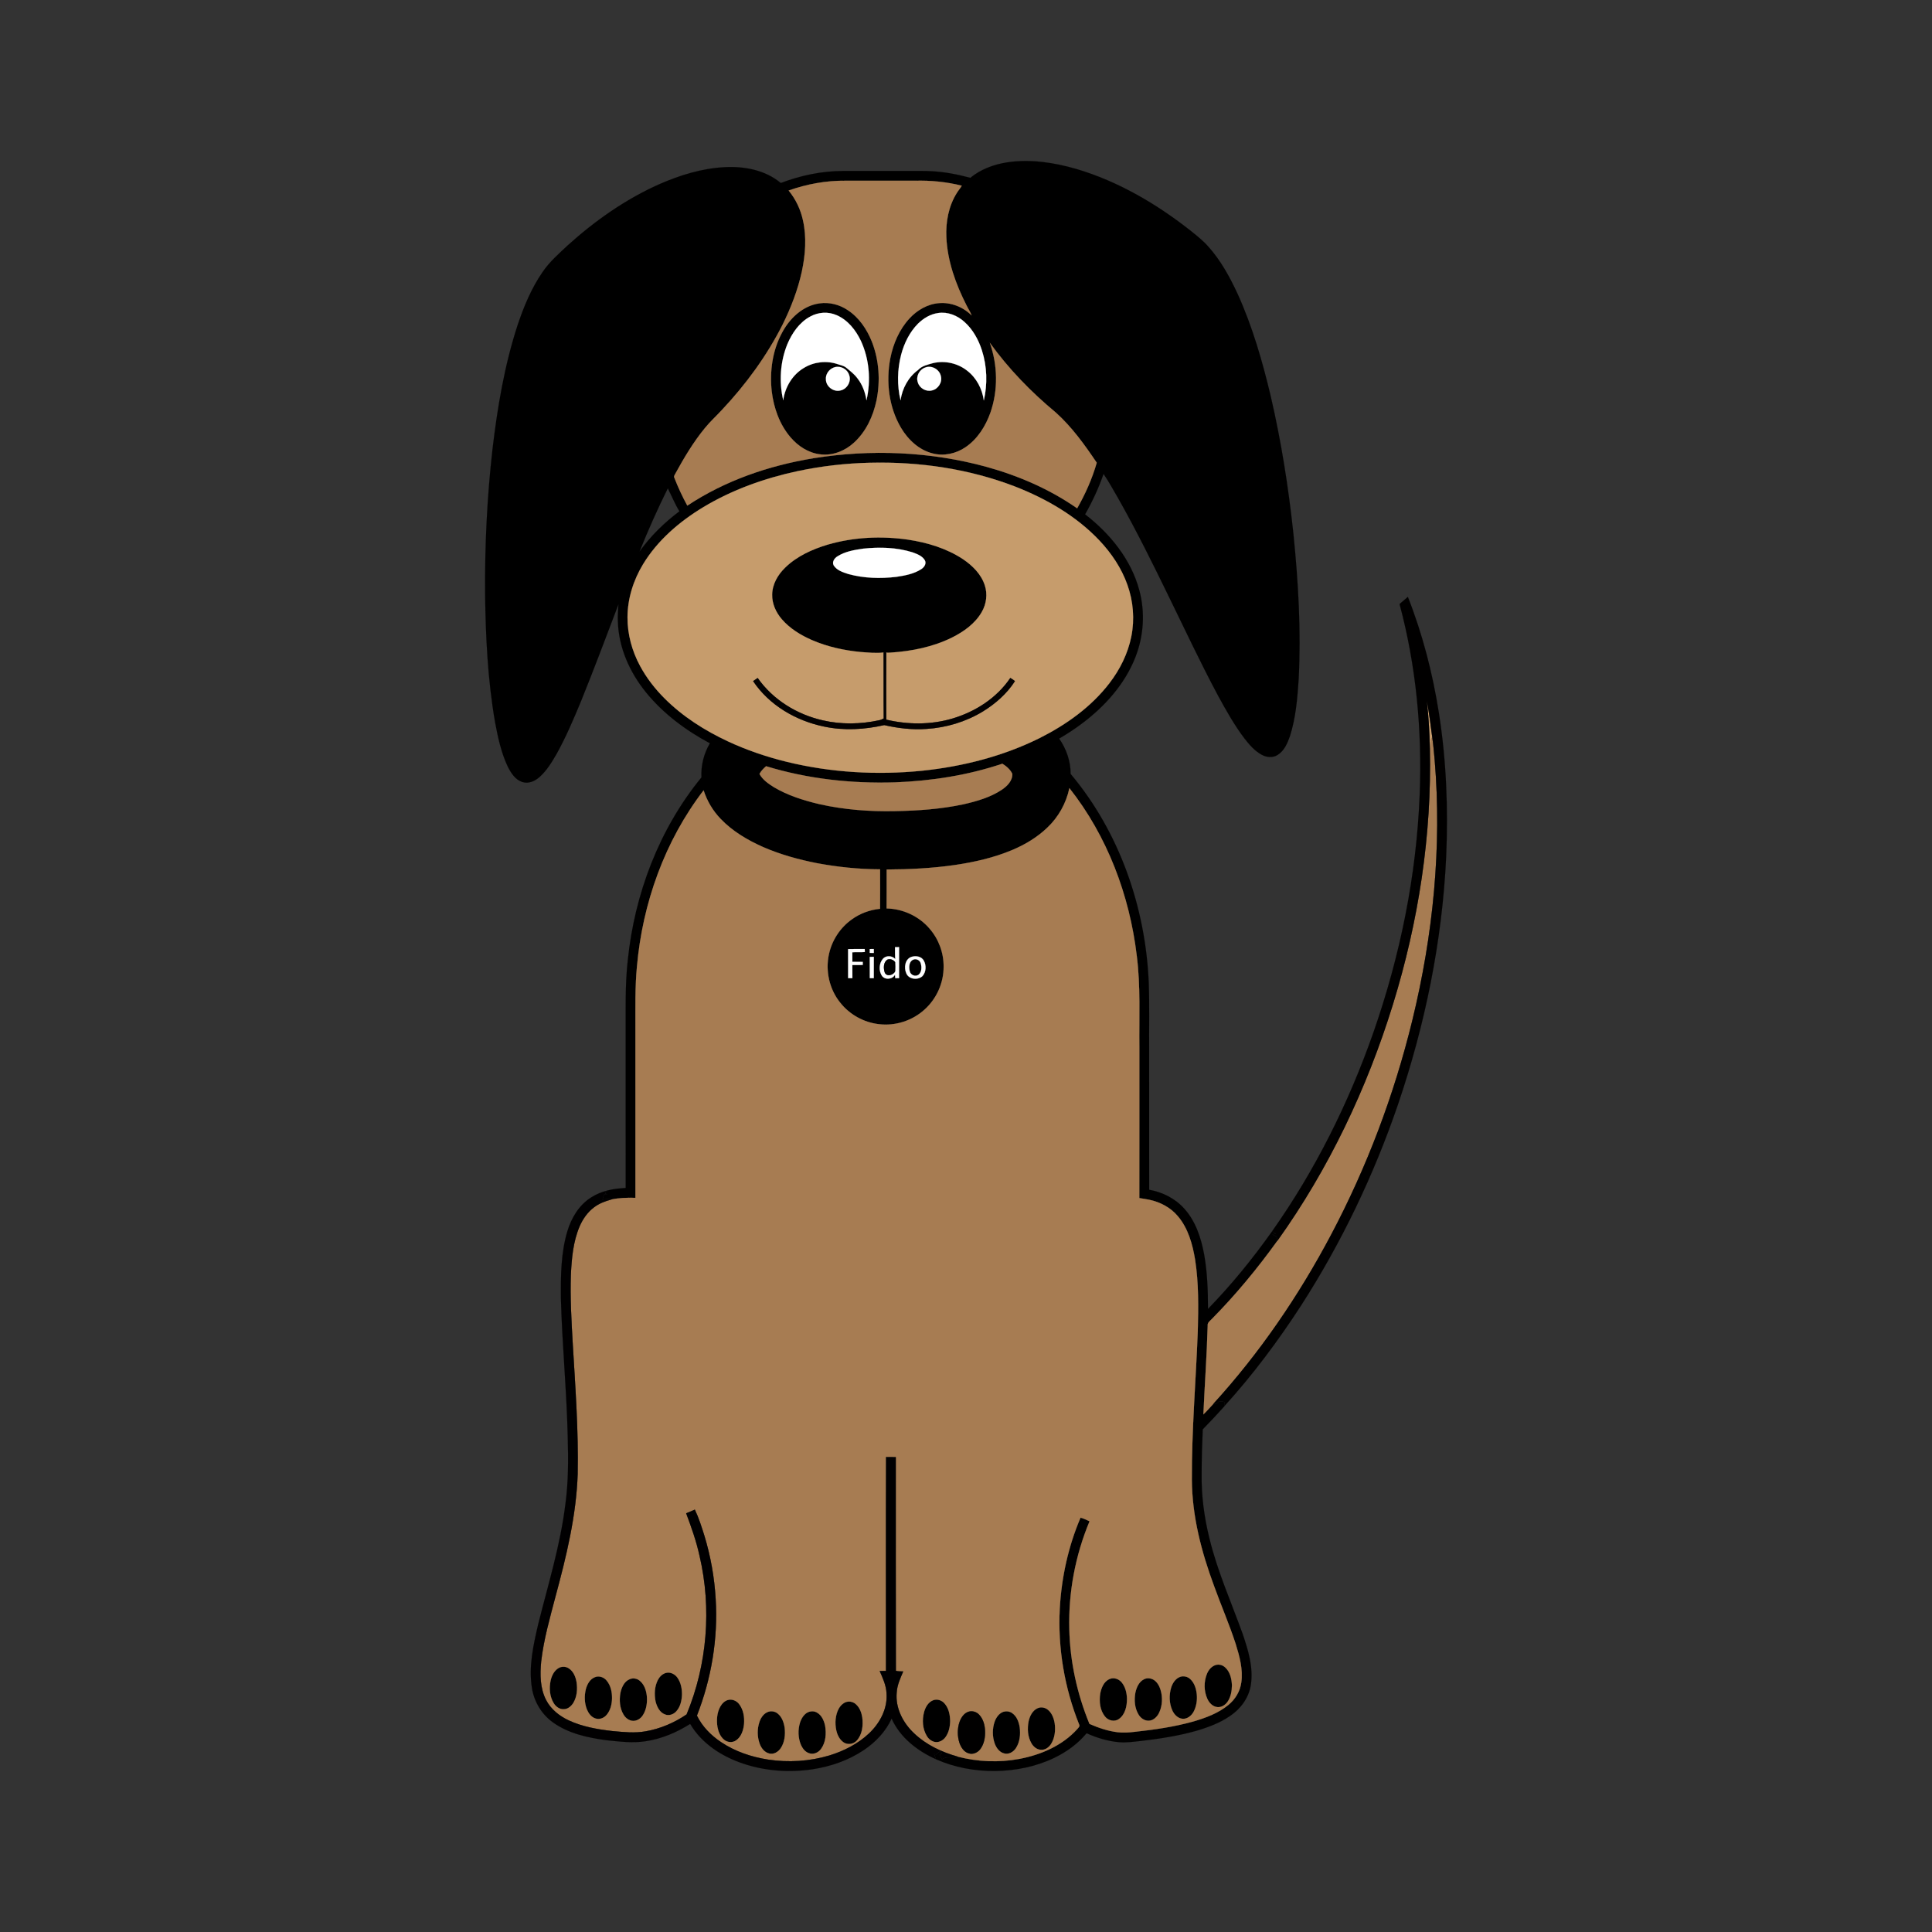 <svg:svg xmlns:svg="http://www.w3.org/2000/svg" enable-background="new 318.117 -114.317 1283.767 2148.635" height="2145.833" id="Layer_1" version="1.1" viewBox="-112.916 -112.916 2145.833 2145.833" width="2145.833" x="0px" y="0px" xml:space="preserve">
<svg:rect x="-112.916" y="-112.916" width="2145.833" height="2145.833" fill="#333333" stroke="none"/>
<svg:g>
	<svg:g id="_x23_000000ff">
		<svg:path d="M1005.721,67.402c25.68-3.87,51.88,0.18,76.63,7.29    c46.83,13.85,89.66,39.01,127.79,69.19c6.61,5.33,13.32,10.63,18.94,17.04c13.84,15.41,23.86,33.78,32.55,52.47    c16.42,36.2,27.48,74.57,36.68,113.16c11.74,50.38,19.81,101.58,25.29,153c5.47,53.84,8.67,108.07,5.86,162.17    c-1.42,21.18-3.19,42.62-9.66,62.96c-2.78,7.84-6.29,16.32-13.68,20.87c-5.31,3.43-12.29,2.8-17.65-0.16    c-7.77-4.18-13.63-11.01-18.99-17.86c-11.47-15.06-20.71-31.63-29.75-48.21c-19.02-35.57-36.14-72.11-53.85-108.35    c-18.18-37.36-36.59-74.65-57.07-110.83c-5.26-8.95-10.17-18.15-16.06-26.7c-5.39,15.58-12.35,30.59-20.48,44.93    c27.62,21.36,51.1,50.06,60.2,84.29c6.61,24.34,4.93,50.69-4.26,74.14c-11.72,30.14-34.11,55.01-59.78,74.14    c-7.97,6.01-16.36,11.46-24.97,16.5c7.96,11.43,12.8,25.2,12.71,39.21c54.23,64.53,83.27,148.18,86.79,231.97    c0.93,25.32,0.23,50.69,0.45,76.03c0.02,51.29-0.05,102.58,0.03,153.88c14.76,2.65,28.96,9.68,38.98,20.99    c12.69,14.02,18.71,32.64,22.08,50.92c3.57,19.94,4.22,40.25,4.25,60.45c26.03-26.72,49.64-55.77,71.21-86.2    c1.43,0.82,2.84,1.72,4.29,2.55c-1.37,0.31-2.72,0.65-4.05,1c1.55,0.68,3.16,1.32,4.58,2.3    c0.57,1.43,0.79,2.96,1.2,4.49c-22.04,30.65-46.14,59.87-72.66,86.75c-2.09,2.28-5.42,4.27-4.89,7.85    c-0.92,32.83-3.32,65.6-4.76,98.41c3.94-3.67,7.39-7.83,11.09-11.74c0.79,0.04,2.37,0.12,3.16,0.16    c1.09-1.07,2.2-2.12,3.33-3.16c0.33,0.08,0.99,0.24,1.31,0.32c1.8-0.1,3.57,0.31,5.19,1.12    c-0.23,0.51-0.69,1.53-0.92,2.04c0.06,0.48,0.19,1.45,0.25,1.94l0.02,0.13    c-7.84,8.8-15.96,17.34-24.17,25.78c-0.73,16.35-1.23,32.71-1.22,49.07c-0.45,24.24,2.79,48.46,8.63,71.97    c8.72,36.17,23.95,70.24,36.55,105.13c6.36,18.49,12.51,38.11,9.42,57.88c-2.21,14.08-11.23,26.35-22.92,34.2    c-11.5,7.96-24.78,12.83-38.12,16.72c-19.97,5.59-40.53,8.74-61.1,11.13c-7.94,0.84-15.92,2.04-23.91,1.37    c-12.59-1.04-24.84-4.79-36.32-9.95c-9.74,11.68-22.29,20.82-35.98,27.37c-20.43,9.8-43.17,14.32-65.76,14.57    c-22.43,0.17-45.03-3.9-65.56-13.05c-0.73-1.95-1.46-3.9-2.12-5.84c0.78,0.17,1.58,0.41,2.39,0.64    c1.31-1.62,2.9-2.98,4.99-3.46c0.37,0.61,1.11,1.82,1.49,2.43c-0.81,0.19-1.6,0.41-2.38,0.65    c0.37,2.12,1.23,4.11,2.4,5.94c4.84-4.58,11.76-0.73,17.34-3.28c22.27,5.84,45.84,6.73,68.48,2.54    c23.85-4.52,47.59-14.66,64.14-32.91c1.23-1.53,3.52-3.2,2.26-5.37c-16.3-40.69-23.78-84.9-21.49-128.68    c1.92-34.63,9.43-69.1,23.08-101c3.48,0.94,6.72,2.56,10.02,4.02c-15.8,37.82-23.55,79-22.49,119.98    c0.85,36.03,8.7,71.79,22.39,105.09c9.97,4.36,20.42,7.92,31.27,9.24c6.25,0.73,12.56,0.31,18.8-0.44    c21.94-2.38,43.9-5.5,65.19-11.47c13.78-4.02,27.7-9.13,38.94-18.33c7.66-6.21,13.13-15.2,14.43-25.03    c2.05-14.5-1.96-28.96-6.21-42.7c-7.12-21.9-16.32-43.03-24.13-64.68c-13.96-37.69-24.36-77.3-24.56-117.72    c-0.29-55.07,4.48-109.98,6.56-164.98c0.71-26.49,1.11-53.17-2.96-79.43c-2.85-17.22-7.72-34.98-19.29-48.51    c-8.07-9.61-19.71-15.68-31.9-18.17c-3.57-0.74-7.18-1.21-10.76-1.81c0.1-55.7,0.02-111.4,0.04-167.09    c-0.36-34.02,1.41-68.18-2.89-102.03c-8-67.13-32.75-132.96-74.84-186.21c-3.5,16.79-12.25,32.4-24.76,44.14    c-11.08,10.57-24.42,18.57-38.48,24.5c-20.53,8.68-42.43,13.63-64.43,16.84c-24.92,3.56-50.13,4.81-75.28,4.91    c-0.02,14.42,0.06,28.83-0.08,43.25c18.14,0.35,35.96,8.59,47.74,22.41c10.07,11.57,15.8,26.86,15.61,42.23    c0.16,17.96-7.83,35.75-21.21,47.71c-13.53,12.35-32.54,18.47-50.73,16.18c-16.73-1.87-32.53-10.69-42.94-23.9    c-12.07-14.9-16.62-35.33-12.49-54c3.37-15.24,12.41-29.23,25.15-38.3c9.19-6.77,20.27-10.84,31.61-11.95    c0.1-14.62,0.08-29.23,0.03-43.84c-23.55-0.07-47.07-2.51-70.21-6.83c-20.31-4-40.41-9.53-59.42-17.78    c-17.44-7.72-34.29-17.6-47.53-31.5c-8.6-8.93-15.07-19.84-18.85-31.64c-43.15,56.22-67.85,125.49-74.04,195.83    c-2.21,22.93-1.61,45.98-1.69,68.98c0,62.61-0.01,125.22,0.01,187.83c-9.08-0.25-18.23-0.04-27.12,1.93    c-3.12-1.06-6.36-0.42-9.49,0.14c0.57-1.9,1.16-3.78,1.76-5.65c1.18-0.03,2.38-0.03,3.58-0.03c-0.92-0.56-1.82-1.08-2.73-1.6    c1.01-1,2.01-2,3.04-2.96c6.55-1.89,13.37-2.29,20.13-2.81c-0.07-56.93-0.01-113.86-0.03-170.79    c0.11-27.35-0.72-54.78,2.33-82.02c7.52-73.52,34.81-145.76,81.84-203.19c-0.67-13.19,2.63-26.54,9.4-37.89    c-26.74-14.3-51.62-32.77-70.84-56.38c-18.07-22.16-30.5-49.7-31.34-78.56c-0.47-6.46,0.32-12.9,0.57-19.34    c-13.76,36.14-27.29,72.38-41.84,108.21c-8.18,19.69-16.54,39.38-26.93,58.04c-5.27,9.07-10.79,18.27-18.68,25.33    c-5.08,4.68-12.42,7.96-19.33,5.7c-7.81-2.55-12.51-9.94-16.05-16.89c-7.39-15.57-11.01-32.59-14.18-49.44    c-8.17-47.07-10.47-94.94-11.08-142.64c-0.38-53.72,2.16-107.49,8.24-160.87c5.49-46.44,13.27-92.86,27.79-137.41    c6.95-20.72,15.37-41.21,27.87-59.25c7.58-11.19,17.84-20.11,27.61-29.31c30.58-27.68,64.83-51.71,102.64-68.44    c22.57-9.81,46.55-17.23,71.26-18.57c22.02-1.33,45.69,3.03,63,17.54c21.98-8.41,45.4-13.29,68.97-13.38c25.34,0.01,50.67,0,76,0    c7.65,0.06,15.32-0.21,22.97,0.31c14.43,0.79,28.66,3.56,42.6,7.32C976.371,75.012,991.001,69.732,1005.721,67.402     M763.021,98.692c7.81,9.55,13.29,20.95,15.89,33.01c4.26,18.75,2.75,38.31-1.22,56.96c-4.46,20.53-12.13,40.25-21.42,59.05    c-17.53,34.71-40.75,66.38-67.36,94.67c-6.24,6.76-13.07,12.98-18.89,20.12c-12.88,15.67-23.25,33.18-32.98,50.91    c-0.58,1.3-1.88,2.73-1,4.21c4.13,10.65,8.96,21.03,14.43,31.07c41.84-27.81,90.33-44.43,139.7-52.61    c63.78-10.28,129.88-7.63,192.28,9.42c35.81,9.9,70.48,24.84,101.01,46.18c9.12-15.98,16.68-32.96,21.75-50.65    c-13.41-19.93-27.56-39.68-45.53-55.81c-27.39-22.75-52.45-48.51-73.24-77.46c8.83,24.86,9.38,52.71,0.67,77.69    c-5.36,15-14.32,29.33-27.71,38.38c-10.45,7.15-23.91,10.09-36.27,6.91c-15.26-3.73-27.46-15.27-35.32-28.48    c-13.58-22.98-16.84-51.16-11.91-77.15c3.19-16.24,10-32.11,21.32-44.37c8.54-9.25,20.25-16.09,32.98-17    c13.24-1.07,26.71,4.31,36.03,13.69c-1.33-3.96-3.84-7.36-5.61-11.11c-11.97-23.52-21.23-49.03-22.44-75.62    c-0.81-17.09,2.45-34.82,11.7-49.43c1.65-2.76,3.88-5.12,5.45-7.93c-17.01-4.28-34.57-5.99-52.09-5.51    c-25.65-0.01-51.3,0-76.95-0.01C804.771,87.572,783.281,91.492,763.021,98.692 M906.751,246.502    c-9.41,9.47-15.44,21.85-18.81,34.67c-4.24,16.45-4.58,33.98-0.62,50.51c1.81-13.17,8.59-25.71,19.39-33.62    c4.33-4.74,10.77-5.98,16.67-7.69c13.01-3.11,27.34,0.05,37.84,8.36c10.39,7.95,16.87,20.3,18.57,33.19    c4.2-18.35,3.64-37.86-2.15-55.8c-3.81-11.83-10.05-23.14-19.38-31.5c-7.77-7.05-18.5-11.49-29.08-9.87    C920.601,235.852,912.851,240.532,906.751,246.502 M914.681,295.312c-6.52,2.18-10.52,9.93-8.17,16.47    c1.85,6.5,9.23,10.7,15.76,8.92c6.91-1.54,11.74-9.23,9.75-16.11C930.391,297.262,921.731,292.432,914.681,295.312     M853.491,401.052c-27.02,0.61-54,3.71-80.45,9.3c-36.73,7.89-72.68,20.66-104.93,40.1c-26.4,15.97-50.64,36.72-66.78,63.3    c-10.73,17.71-17.2,38.18-17.29,58.96c-0.07,18.87,5.06,37.6,14.04,54.15c7.15,13.25,16.48,25.28,27.13,35.9    c20.14,20.18,44.56,35.68,70.31,47.71c20.95,9.77,42.95,17.23,65.4,22.74c49.01,11.98,100.09,14.92,150.25,9.91    c45.26-4.72,90.15-16.12,130.98-36.47c29.4-14.84,57.03-34.52,77.2-60.85c11.65-15.18,20.41-32.76,24.2-51.58    c3.89-19.14,2.26-39.27-4.32-57.63c-6.5-18.38-17.58-34.87-30.88-49.02c-25.83-27.36-59.17-46.54-93.98-60.15    C963.271,407.762,908.101,399.742,853.491,401.052 M628.811,429.462c-11.45,22.97-21.86,46.46-31.46,70.26    c12.23-17.22,27.53-32.05,44.35-44.76C636.691,446.832,633.151,437.922,628.811,429.462 M881.311,756.032    c-48.3,1.53-97.07-3.75-143.36-17.94c-2.86,2.47-5.53,5.22-7.33,8.59c3.52,6.52,9.85,10.82,15.97,14.68    c15.55,9.28,33.05,14.69,50.57,18.87c27.55,6.17,55.88,8.35,84.07,7.74c25.4-0.47,50.91-2.25,75.8-7.55    c14.87-3.4,29.94-7.68,42.77-16.2c5.92-3.99,11.9-9.94,11.66-17.61c-2.27-4.87-6.58-8.53-11.07-11.3    C962.061,748.232,921.671,754.472,881.311,756.032 M881.161,939.082c0.04,4.38-0.08,8.77,0.28,13.16    c-3.56-3.88-10.39-4.26-13.85-0.09c-4.16,4.98-4.57,12.83-1.23,18.34c3.28,5.28,11.87,4.56,14.77-0.79    c0.09,1.27,0.19,2.55,0.31,3.84c1.39-0.02,2.8-0.03,4.22-0.03c0.06-11.5,0.01-23,0.03-34.51    C884.551,939.022,882.291,939.062,881.161,939.082 M829.031,941.212c0.08,10.76,0,21.51,0.04,32.27    c1.57,0,3.15,0.01,4.74,0.02c-0.02-4.86,0.01-9.72-0.04-14.58c3.85-0.05,7.71-0.03,11.58-0.04c0-0.87,0-2.61,0.01-3.48    c-3.87,0-7.73,0-11.58-0.02c0.03-3.54,0.03-7.07-0.02-10.59c4.61-0.45,9.25,0.07,13.87-0.31c-0.05-1.13-0.08-2.25-0.1-3.36    C841.361,941.162,835.191,941.002,829.031,941.212 M853.121,941.142c-0.03,1.42-0.04,2.85-0.04,4.3    c1.5,0.01,3.01,0.01,4.54,0.02c-0.03-1.46-0.03-2.9-0.02-4.34C856.091,941.112,854.601,941.112,853.121,941.142     M853.101,949.852c0.02,7.87-0.03,15.75,0.03,23.62c1.47,0.01,2.95,0.02,4.44,0.04c0.05-7.89-0.02-15.79,0.04-23.68    C856.091,949.822,854.591,949.832,853.101,949.852 M899.421,949.872c-7.19,2.42-8.55,12.03-5.74,18.2    c2.74,6.9,12.95,7.93,18.01,3.11c4.1-4.62,4.39-11.96,1.39-17.22C910.481,949.272,904.131,948.272,899.421,949.872z" stroke="#000000" stroke-width="0.094" />
		<svg:path d="M797.391,224.002c10.82-1.52,22.03,1.34,31.07,7.39    c12.69,8.25,21.49,21.35,27.03,35.23c8.06,20.63,9.52,43.62,5.11,65.26c-3.72,17.56-11.69,34.79-25.16,46.98    c-9.93,9.11-23.64,14.55-37.19,12.86c-13.1-1.44-24.81-9.09-33.2-18.99c-12.2-14.23-18.61-32.63-20.85-51.06    c-2.38-22,0.73-45.03,11.27-64.69C763.891,240.842,778.721,226.502,797.391,224.002 M787.101,238.612    c-12.09,6.44-20.25,18.33-25.48,30.68c-7.99,19.61-9.38,41.78-4.61,62.35c1.95-14.61,10.27-28.47,23.08-36.01    c11.06-6.73,25.08-8.3,37.34-4.11c3.11,1.13,6.57,1.64,9.26,3.72c4.56,3.77,9.36,7.37,12.87,12.21c5.46,6.98,8.56,15.5,9.88,24.21    c5.1-21.85,3.24-45.56-6.2-66c-5.71-11.98-14.56-23.27-27.06-28.56C806.931,233.002,795.901,233.732,787.101,238.612     M812.751,295.442c-5.23,2.07-8.93,7.65-8.34,13.32c0.27,7.72,8.41,13.86,15.91,12.06c7.49-1.38,12.61-10.03,9.88-17.23    C828.051,296.582,819.521,292.492,812.751,295.442z" stroke="#000000" stroke-width="0.094" />
		<svg:path d="M806.301,492.002c28.89-8.39,59.64-9.85,89.36-5.55    c21.41,3.24,42.76,9.65,60.96,21.66c10.52,7.11,20.22,16.62,24.23,28.96c3.3,9.82,1.83,20.91-3.36,29.8    c-7.35,12.85-19.91,21.74-32.89,28.27c-21.21,10.51-44.82,15.26-68.31,16.78c-1.63,0.01-3.29,0.31-4.86-0.13    c-0.38-0.11-1.14-0.32-1.52-0.43c-0.36,0.11-1.08,0.32-1.44,0.43c-8.35,1.03-16.91,0.05-25.3-0.52    c-18.58-1.76-37.06-5.8-54.22-13.23c-12.55-5.48-24.61-12.83-33.62-23.3c-6.42-7.5-10.83-17.1-10.62-27.12    c0.07-11.57,6.28-22.22,14.42-30.08C772.101,504.852,789.121,497.192,806.301,492.002 M845.781,496.472    c-9.76,1.39-19.92,3.09-28.4,8.45c-3.31,2.01-6.4,6.04-4.4,10.03c3.5,5.6,10.27,7.71,16.22,9.66c17.32,4.78,35.62,5.27,53.39,3.17    c9.49-1.41,19.34-3.21,27.56-8.46c3.18-1.97,6.15-5.93,4.23-9.77c-2.83-5.05-8.75-7.14-13.89-9.04    C882.871,495.022,864.021,494.522,845.781,496.472z" stroke="#000000" stroke-width="0.094" />
		<svg:path d="M901.431,952.932c3.32-1.47,7.4,0.69,8.32,4.14    c1.23,4.15,1.17,9.7-2.48,12.64c-3.54,2.58-8.89,0.33-9.75-3.87C896.401,961.452,896.571,954.952,901.431,952.932z" stroke="#000000" stroke-width="0.094" />
		<svg:path d="M1237.731,1736.252c3.57-0.91,7.47,0.24,10.13,2.79    c5.46,4.91,7.19,12.59,7.52,19.65c-0.02,6.39-1.17,13.05-4.81,18.44c-2.52,3.61-6.72,6.4-11.27,5.99    c-5.21-0.41-9.19-4.65-11.25-9.16c-3.91-8.71-4.02-19.03-0.43-27.86    C1229.411,1741.652,1232.951,1737.512,1237.731,1736.252z" stroke="#000000" stroke-width="0.094" />
		<svg:path d="M508.561,1739.182c3.33-1.39,7.3-1.13,10.31,0.93    c5.15,3.31,7.55,9.38,8.59,15.19c1.19,7.75,0.55,16.14-3.51,23.03c-2.27,3.7-6.03,7.05-10.59,7.12    c-4.68,0.32-8.92-2.79-11.25-6.64c-4.59-7.41-5.24-16.71-3.5-25.09C499.921,1747.902,502.911,1741.812,508.561,1739.182z" stroke="#000000" stroke-width="0.094" />
		<svg:path d="M626.571,1745.182c4.93-1.42,10.12,1.27,12.95,5.29    c3.9,5.54,5.17,12.52,5.03,19.19c-0.3,6.4-1.81,13.18-6.23,18.07c-3.01,3.47-8.16,5.35-12.57,3.58    c-6.08-2.21-9.11-8.65-10.57-14.52c-1.53-7.88-1.16-16.41,2.48-23.67C619.541,1749.532,622.581,1746.292,626.571,1745.182    z" stroke="#000000" stroke-width="0.094" />
		<svg:path d="M1197.891,1749.502c3.79-1.3,8.19-0.3,11.12,2.43    c4.68,4.23,6.64,10.66,7.3,16.77c0.7,6.67-0.36,13.64-3.51,19.61c-2.45,4.46-7.16,8.31-12.52,7.77    c-5.19-0.57-9.12-4.78-11.15-9.33c-3.52-7.85-3.75-16.98-1.31-25.16    C1189.391,1756.472,1192.651,1751.392,1197.891,1749.502z" stroke="#000000" stroke-width="0.094" />
		<svg:path d="M547.531,1750.012c4.7-2.19,10.51-0.12,13.54,3.89    c4.5,5.49,5.92,12.86,5.79,19.81c-0.19,6.27-1.68,12.82-5.76,17.76c-2.92,3.74-8.24,5.95-12.84,4.2    c-4.57-1.47-7.54-5.68-9.31-9.91c-2.81-7.09-3-15.08-1.22-22.44C539.141,1757.922,542.121,1752.252,547.531,1750.012z" stroke="#000000" stroke-width="0.094" />
		<svg:path d="M586.521,1752.092c3.98-1.73,8.86-0.65,11.87,2.43    c4.54,4.1,6.46,10.27,7.12,16.19c0.68,7.4-0.37,15.3-4.53,21.63c-2.34,3.54-6.36,6.24-10.72,6.07    c-4.57-0.08-8.52-3.27-10.72-7.08c-4.22-7.13-4.8-15.84-3.42-23.85C577.421,1761.362,580.311,1754.552,586.521,1752.092z" stroke="#000000" stroke-width="0.094" />
		<svg:path d="M1119.491,1751.932c4.77-2.15,10.45-0.01,13.59,3.92    c4,5.01,5.54,11.55,5.73,17.85c0.05,8.18-1.86,17.67-8.99,22.66c-4.85,3.52-11.92,1.79-15.45-2.78    c-5.67-7.02-6.62-16.74-5.32-25.37C1110.271,1761.832,1113.071,1754.612,1119.491,1751.932z" stroke="#000000" stroke-width="0.094" />
		<svg:path d="M1157.691,1752.212c4.17-2.22,9.48-0.99,12.82,2.18    c3.67,3.45,5.52,8.36,6.49,13.21c1.48,7.89,0.58,16.42-3.39,23.49c-2.3,3.62-5.91,6.97-10.43,7.13    c-4.85,0.32-9.2-2.84-11.57-6.86c-4.34-7.17-4.96-16-3.53-24.09    C1149.311,1761.382,1152.021,1755.032,1157.691,1752.212z" stroke="#000000" stroke-width="0.094" />
		<svg:path d="M695.631,1775.192c4.64-1.26,9.62,0.88,12.44,4.64    c4.69,6.15,6.01,14.27,5.44,21.83c-0.64,6.84-2.89,14.32-8.82,18.41c-3.94,2.81-9.59,2.41-13.29-0.62    c-4.32-3.47-6.47-8.94-7.46-14.23c-1.16-7.58-0.66-15.72,3.07-22.54    C688.911,1779.332,691.801,1776.202,695.631,1775.192z" stroke="#000000" stroke-width="0.094" />
		<svg:path d="M923.701,1775.422c4.34-1.59,9.36,0.1,12.34,3.52    c4.82,5.32,6.28,12.77,6.37,19.74c-0.13,6.25-1.45,12.77-5.23,17.89c-2.5,3.42-6.68,5.81-10.99,5.41    c-4.07-0.49-7.63-3.21-9.68-6.67c-4.85-7.91-5.43-17.88-3.1-26.7    C914.931,1783.152,918.111,1777.472,923.701,1775.422z" stroke="#000000" stroke-width="0.094" />
		<svg:path d="M825.511,1778.002c4.02-1.92,9.16-1.04,12.36,2.06    c4.08,3.7,6.08,9.12,6.94,14.46c1.1,8.85,0.16,18.85-6.08,25.74c-3.69,4.14-10.36,5.17-14.93,1.87    c-6.97-5.03-8.8-14.32-8.82-22.4C815.251,1791.592,817.751,1782.072,825.511,1778.002z" stroke="#000000" stroke-width="0.094" />
		<svg:path d="M1039.681,1784.272c3.68-1.6,8.08-0.78,11.16,1.72    c4.63,3.66,6.75,9.56,7.69,15.22c1.04,7.76,0.2,16.11-4.02,22.87c-2.41,3.78-6.59,6.86-11.27,6.47    c-4.58-0.16-8.43-3.44-10.6-7.27c-4.2-7.3-4.74-16.23-3.12-24.34    C1030.781,1793.032,1033.881,1786.812,1039.681,1784.272z" stroke="#000000" stroke-width="0.094" />
		<svg:path d="M740.631,1788.252c3.43-1.01,7.37-0.36,10.14,1.97    c4.86,3.78,6.94,9.98,7.84,15.86c0.87,7.69,0.06,16.04-4.33,22.63c-2.75,4.13-7.9,7.38-12.98,5.92    c-5.22-1.32-8.78-6.03-10.5-10.89c-2.83-7.81-2.86-16.62-0.13-24.46    C732.331,1794.492,735.621,1789.862,740.631,1788.252z" stroke="#000000" stroke-width="0.094" />
		<svg:path d="M785.731,1788.322c2.95-0.88,6.3-0.7,8.94,1.01c5.18,2.95,7.65,8.89,8.86,14.48    c1.44,8.67,0.84,18.34-4.47,25.7c-2.89,4.15-8.56,6.71-13.47,4.8c-4.21-1.38-7.07-5.15-8.85-9.02    c-3.34-7.86-3.62-16.91-1.09-25.03C777.341,1795.252,780.461,1790.082,785.731,1788.322z" stroke="#000000" stroke-width="0.094" />
		<svg:path d="M1001.631,1788.282c3.22-0.9,6.87-0.5,9.63,1.5    c5.14,3.48,7.43,9.79,8.39,15.69c1.05,7.9,0.24,16.5-4.24,23.3c-2.74,4.2-8.05,7.32-13.12,5.78    c-5.18-1.3-8.55-6.05-10.34-10.79c-2.85-7.88-2.86-16.79-0.07-24.68    C993.601,1794.452,996.791,1789.932,1001.631,1788.282z" stroke="#000000" stroke-width="0.094" />
	</svg:g>
	<svg:g id="_x23_ffffffff">
		<svg:path d="M787.101,238.612c8.8-4.88,19.83-5.61,29.08-1.51    c12.5,5.29,21.35,16.58,27.06,28.56c9.44,20.44,11.3,44.15,6.2,66c-1.32-8.71-4.42-17.23-9.88-24.21    c-3.51-4.84-8.31-8.44-12.87-12.21c-2.69-2.08-6.15-2.59-9.26-3.72c-12.26-4.19-26.28-2.62-37.34,4.11    c-12.81,7.54-21.13,21.4-23.08,36.01c-4.77-20.57-3.38-42.74,4.61-62.35C766.851,256.942,775.011,245.052,787.101,238.612z" fill="#FFFFFF" stroke="#FFFFFF" stroke-width="0.094" />
		<svg:path d="M906.751,246.502c6.1-5.97,13.85-10.65,22.43-11.75    c10.58-1.62,21.31,2.82,29.08,9.87c9.33,8.36,15.57,19.67,19.38,31.5c5.79,17.94,6.35,37.45,2.15,55.8    c-1.7-12.89-8.18-25.24-18.57-33.19c-10.5-8.31-24.83-11.47-37.84-8.36c-5.9,1.71-12.34,2.95-16.67,7.69    c-10.8,7.91-17.58,20.45-19.39,33.62c-3.96-16.53-3.62-34.06,0.62-50.51C891.311,268.352,897.341,255.972,906.751,246.502z" fill="#FFFFFF" stroke="#FFFFFF" stroke-width="0.094" />
		<svg:path d="M812.751,295.442c6.77-2.95,15.3,1.14,17.45,8.15    c2.73,7.2-2.39,15.85-9.88,17.23c-7.5,1.8-15.64-4.34-15.91-12.06C803.821,303.092,807.521,297.512,812.751,295.442z" fill="#FFFFFF" stroke="#FFFFFF" stroke-width="0.094" />
		<svg:path d="M914.681,295.312c7.05-2.88,15.71,1.95,17.34,9.28    c1.99,6.88-2.84,14.57-9.75,16.11c-6.53,1.78-13.91-2.42-15.76-8.92C904.161,305.242,908.161,297.492,914.681,295.312z" fill="#FFFFFF" stroke="#FFFFFF" stroke-width="0.094" />
		<svg:path d="M845.781,496.472c18.24-1.95,37.09-1.45,54.71,4.04    c5.14,1.9,11.06,3.99,13.89,9.04c1.92,3.84-1.05,7.8-4.23,9.77c-8.22,5.25-18.07,7.05-27.56,8.46    c-17.77,2.1-36.07,1.61-53.39-3.17c-5.95-1.95-12.72-4.06-16.22-9.66c-2-3.99,1.09-8.02,4.4-10.03    C825.861,499.562,836.021,497.862,845.781,496.472z" fill="#FFFFFF" stroke="#FFFFFF" stroke-width="0.094" />
	</svg:g>
	<svg:g id="_x23_a77c52ff">
		<svg:path d="M763.021,98.692c20.26-7.2,41.75-11.12,63.27-10.87    c25.65,0.01,51.3,0,76.95,0.01c17.52-0.48,35.08,1.23,52.09,5.51c-1.57,2.81-3.8,5.17-5.45,7.93    c-9.25,14.61-12.51,32.34-11.7,49.43c1.21,26.59,10.47,52.1,22.44,75.62c1.77,3.75,4.28,7.15,5.61,11.11    c-9.32-9.38-22.79-14.76-36.03-13.69c-12.73,0.91-24.44,7.75-32.98,17c-11.32,12.26-18.13,28.13-21.32,44.37    c-4.93,25.99-1.67,54.17,11.91,77.15c7.86,13.21,20.06,24.75,35.32,28.48c12.36,3.18,25.82,0.24,36.27-6.91    c13.39-9.05,22.35-23.38,27.71-38.38c8.71-24.98,8.16-52.83-0.67-77.69c20.79,28.95,45.85,54.71,73.24,77.46    c17.97,16.13,32.12,35.88,45.53,55.81c-5.07,17.69-12.63,34.67-21.75,50.65c-30.53-21.34-65.2-36.28-101.01-46.18    c-62.4-17.05-128.5-19.7-192.28-9.42c-49.37,8.18-97.86,24.8-139.7,52.61c-5.47-10.04-10.3-20.42-14.43-31.07    c-0.88-1.48,0.42-2.91,1-4.21c9.73-17.73,20.1-35.24,32.98-50.91c5.82-7.14,12.65-13.36,18.89-20.12    c26.61-28.29,49.83-59.96,67.36-94.67c9.29-18.8,16.96-38.52,21.42-59.05c3.97-18.65,5.48-38.21,1.22-56.96    C776.311,119.642,770.831,108.242,763.021,98.692 M797.391,224.002c-18.67,2.5-33.5,16.84-41.92,32.98    c-10.54,19.66-13.65,42.69-11.27,64.69c2.24,18.43,8.65,36.83,20.85,51.06c8.39,9.9,20.1,17.55,33.2,18.99    c13.55,1.69,27.26-3.75,37.19-12.86c13.47-12.19,21.44-29.42,25.16-46.98c4.41-21.64,2.95-44.63-5.11-65.26    c-5.54-13.88-14.34-26.98-27.03-35.23C819.421,225.342,808.211,222.482,797.391,224.002z" fill="#A77C52" stroke="#A77C52" stroke-width="0.094" />
		<svg:path d="M1475.171,718.032c0.99-4.03-0.41-8.81,2.71-12.05    c1.26,8.19,1.84,16.48,2.65,24.73c8.2,97.02-1.72,195.1-24.75,289.55c-20.2,82.82-50.5,163.2-90.41,238.54    c-35.73,67.46-79.11,131.06-130.61,187.5c-3.7,3.91-7.15,8.07-11.09,11.74c1.44-32.81,3.84-65.58,4.76-98.41    c-0.53-3.58,2.8-5.57,4.89-7.85c26.52-26.88,50.62-56.1,72.66-86.75c56.84-79.55,99.33-168.95,128.16-262.25    C1462.561,910.802,1477.461,814.372,1475.171,718.032z" fill="#A77C52" stroke="#A77C52" stroke-width="0.094" />
		<svg:path d="M881.311,756.032c40.36-1.56,80.75-7.8,119.08-20.72    c4.49,2.77,8.8,6.43,11.07,11.3c0.24,7.67-5.74,13.62-11.66,17.61c-12.83,8.52-27.9,12.8-42.77,16.2    c-24.89,5.3-50.4,7.08-75.8,7.55c-28.19,0.61-56.52-1.57-84.07-7.74c-17.52-4.18-35.02-9.59-50.57-18.87    c-6.12-3.86-12.45-8.16-15.97-14.68c1.8-3.37,4.47-6.12,7.33-8.59C784.241,752.282,833.011,757.562,881.311,756.032z" fill="#A77C52" stroke="#A77C52" stroke-width="0.094" />
		<svg:path d="M1074.831,762.432c42.09,53.25,66.84,119.08,74.84,186.21    c4.3,33.85,2.53,68.01,2.89,102.03c-0.02,55.69,0.06,111.39-0.04,167.09c3.58,0.6,7.19,1.07,10.76,1.81    c12.19,2.49,23.83,8.56,31.9,18.17c11.57,13.53,16.44,31.29,19.29,48.51    c4.07,26.26,3.67,52.94,2.96,79.43c-2.08,55-6.85,109.91-6.56,164.98c0.2,40.42,10.6,80.03,24.56,117.72    c7.81,21.65,17.01,42.78,24.13,64.68c4.25,13.74,8.26,28.2,6.21,42.7c-1.3,9.83-6.77,18.82-14.43,25.03    c-11.24,9.2-25.16,14.31-38.94,18.33c-21.29,5.97-43.25,9.09-65.19,11.47c-6.24,0.75-12.55,1.17-18.8,0.44    c-10.85-1.32-21.3-4.88-31.27-9.24c-13.69-33.3-21.54-69.06-22.39-105.09c-1.06-40.98,6.69-82.16,22.49-119.98    c-3.3-1.46-6.54-3.08-10.02-4.02c-13.65,31.9-21.16,66.37-23.08,101c-2.29,43.78,5.19,87.99,21.49,128.68    c1.26,2.17-1.03,3.84-2.26,5.37c-16.55,18.25-40.29,28.39-64.14,32.91c-22.64,4.19-46.21,3.3-68.48-2.54    c-17.68-4.92-34.86-12.98-48.27-25.73c-12.41-11.57-21.17-28.31-19.44-45.64c0.49-8.24,4.06-15.75,7.23-23.22    c-2.71-0.22-5.55,0.13-8.15-0.75c-0.24-79.09-0.03-158.19-0.1-237.28c-3.6-0.1-7.19-0.12-10.78-0.09    c-0.28,79.18-0.09,158.36-0.09,237.54c-2.34,0.02-4.67,0.04-6.98,0.1c3.42,7.9,7.21,15.9,7.58,24.66    c1.35,17.1-7.41,33.41-19.62,44.83c-12.35,11.57-27.8,19.39-43.89,24.32c-21.96,6.6-45.4,8-68.05,4.59    c-18.48-2.87-36.69-8.99-52.3-19.45c-11.11-7.44-20.89-17.3-26.75-29.42c16.08-41.13,23.58-85.72,20.79-129.84    c-1.38-23.74-5.61-47.31-12.53-70.06c-3.09-9.77-6.16-19.62-10.58-28.88c-3.18,1.43-6.37,2.81-9.61,4.08    c5.78,15.43,11.32,31.01,14.85,47.15c13.68,58.32,8.59,120.92-14.37,176.23c-13.61,9.29-29.27,15.98-45.56,18.79    c-12.22,2.22-24.67,0.82-36.92-0.31c-16.5-1.87-33.17-4.77-48.34-11.79c-10.37-4.82-19.9-12.32-25.22-22.62    c-6.8-13.12-6.9-28.45-5.51-42.81c2.8-24.53,9.67-48.33,15.89-72.15c12.05-44.51,23.1-89.77,24.66-136.07    c0.97-48.26-2.6-96.46-5.47-144.61c-1.49-25.61-2.96-51.29-2.09-76.95c0.89-18.09,2.51-36.6,9.66-53.44    c3.53-8.17,8.77-15.8,15.95-21.19c5.56-4.3,12.25-6.85,18.98-8.68c8.89-1.97,18.04-2.18,27.12-1.93    c-0.02-62.61-0.01-125.22-0.01-187.83c0.08-23-0.52-46.05,1.69-68.98c6.19-70.34,30.89-139.61,74.04-195.83    c3.78,11.8,10.25,22.71,18.85,31.64c13.24,13.9,30.09,23.78,47.53,31.5c19.01,8.25,39.11,13.78,59.42,17.78    c23.14,4.32,46.66,6.76,70.21,6.83c0.05,14.61,0.07,29.22-0.03,43.84c-11.34,1.11-22.42,5.18-31.61,11.95    c-12.74,9.07-21.78,23.06-25.15,38.3c-4.13,18.67,0.42,39.1,12.49,54c10.41,13.21,26.21,22.03,42.94,23.9    c18.19,2.29,37.2-3.83,50.73-16.18c13.38-11.96,21.37-29.75,21.21-47.71c0.19-15.37-5.54-30.66-15.61-42.23    c-11.78-13.82-29.6-22.06-47.74-22.41c0.14-14.42,0.06-28.83,0.08-43.25c25.15-0.1,50.36-1.35,75.28-4.91    c22-3.21,43.9-8.16,64.43-16.84c14.06-5.93,27.4-13.93,38.48-24.5C1062.581,794.832,1071.331,779.222,1074.831,762.432     M1237.731,1736.252c-4.78,1.26-8.32,5.4-10.11,9.85c-3.59,8.83-3.48,19.15,0.43,27.86    c2.06,4.51,6.04,8.75,11.25,9.16c4.55,0.41,8.75-2.38,11.27-5.99c3.64-5.39,4.79-12.05,4.81-18.44    c-0.33-7.06-2.06-14.74-7.52-19.65C1245.201,1736.492,1241.301,1735.342,1237.731,1736.252 M508.561,1739.182    c-5.65,2.63-8.64,8.72-9.95,14.54c-1.74,8.38-1.09,17.68,3.5,25.09c2.33,3.85,6.57,6.96,11.25,6.64    c4.56-0.07,8.32-3.42,10.59-7.12c4.06-6.89,4.7-15.28,3.51-23.03c-1.04-5.81-3.44-11.88-8.59-15.19    C515.861,1738.052,511.891,1737.792,508.561,1739.182 M626.571,1745.182c-3.99,1.11-7.03,4.35-8.91,7.94    c-3.64,7.26-4.01,15.79-2.48,23.67c1.46,5.87,4.49,12.31,10.57,14.52c4.41,1.77,9.56-0.11,12.57-3.58    c4.42-4.89,5.93-11.67,6.23-18.07c0.14-6.67-1.13-13.65-5.03-19.19    C636.691,1746.452,631.501,1743.762,626.571,1745.182 M1197.891,1749.502c-5.24,1.89-8.5,6.97-10.07,12.09    c-2.44,8.18-2.21,17.31,1.31,25.16c2.03,4.55,5.96,8.76,11.15,9.33c5.36,0.54,10.07-3.31,12.52-7.77    c3.15-5.97,4.21-12.94,3.51-19.61c-0.66-6.11-2.62-12.54-7.3-16.77    C1206.081,1749.202,1201.681,1748.202,1197.891,1749.502 M547.531,1750.012c-5.41,2.24-8.39,7.91-9.8,13.31    c-1.78,7.36-1.59,15.35,1.22,22.44c1.77,4.23,4.74,8.44,9.31,9.91c4.6,1.75,9.92-0.46,12.84-4.2    c4.08-4.94,5.57-11.49,5.76-17.76c0.13-6.95-1.29-14.32-5.79-19.81    C558.041,1749.892,552.231,1747.822,547.531,1750.012 M586.521,1752.092c-6.21,2.46-9.1,9.27-10.4,15.39    c-1.38,8.01-0.8,16.72,3.42,23.85c2.2,3.81,6.15,7,10.72,7.08c4.36,0.17,8.38-2.53,10.72-6.07    c4.16-6.33,5.21-14.23,4.53-21.63c-0.66-5.92-2.58-12.09-7.12-16.19    C595.381,1751.442,590.501,1750.362,586.521,1752.092 M1119.491,1751.932c-6.42,2.68-9.22,9.9-10.44,16.28    c-1.3,8.63-0.35,18.35,5.32,25.37c3.53,4.57,10.6,6.3,15.45,2.78c7.13-4.99,9.04-14.48,8.99-22.66    c-0.19-6.3-1.73-12.84-5.73-17.85C1129.941,1751.922,1124.261,1749.782,1119.491,1751.932 M1157.691,1752.212    c-5.67,2.82-8.38,9.17-9.61,15.06c-1.43,8.09-0.81,16.92,3.53,24.09c2.37,4.02,6.72,7.18,11.57,6.86    c4.52-0.16,8.13-3.51,10.43-7.13c3.97-7.07,4.87-15.6,3.39-23.49c-0.97-4.85-2.82-9.76-6.49-13.21    C1167.171,1751.222,1161.861,1749.992,1157.691,1752.212 M695.631,1775.192c-3.83,1.01-6.72,4.14-8.62,7.49    c-3.73,6.82-4.23,14.96-3.07,22.54c0.99,5.29,3.14,10.76,7.46,14.23c3.7,3.03,9.35,3.43,13.29,0.62    c5.93-4.09,8.18-11.57,8.82-18.41c0.57-7.56-0.75-15.68-5.44-21.83    C705.251,1776.072,700.271,1773.932,695.631,1775.192 M923.701,1775.422c-5.59,2.05-8.77,7.73-10.29,13.19    c-2.33,8.82-1.75,18.79,3.1,26.7c2.05,3.46,5.61,6.18,9.68,6.67c4.31,0.4,8.49-1.99,10.99-5.41    c3.78-5.12,5.1-11.64,5.23-17.89c-0.09-6.97-1.55-14.42-6.37-19.74C933.061,1775.522,928.041,1773.832,923.701,1775.422     M825.511,1778.002c-7.76,4.07-10.26,13.59-10.53,21.73c0.02,8.08,1.85,17.37,8.82,22.4c4.57,3.3,11.24,2.27,14.93-1.87    c6.24-6.89,7.18-16.89,6.08-25.74c-0.86-5.34-2.86-10.76-6.94-14.46    C834.671,1776.962,829.531,1776.082,825.511,1778.002 M1039.681,1784.272c-5.8,2.54-8.9,8.76-10.16,14.67    c-1.62,8.11-1.08,17.04,3.12,24.34c2.17,3.83,6.02,7.11,10.6,7.27c4.68,0.39,8.86-2.69,11.27-6.47    c4.22-6.76,5.06-15.11,4.02-22.87c-0.94-5.66-3.06-11.56-7.69-15.22    C1047.761,1783.492,1043.361,1782.672,1039.681,1784.272 M740.631,1788.252c-5.01,1.61-8.3,6.24-9.96,11.03    c-2.73,7.84-2.7,16.65,0.13,24.46c1.72,4.86,5.28,9.57,10.5,10.89c5.08,1.46,10.23-1.79,12.98-5.92    c4.39-6.59,5.2-14.94,4.33-22.63c-0.9-5.88-2.98-12.08-7.84-15.86C748.001,1787.892,744.061,1787.242,740.631,1788.252     M785.731,1788.322c-5.27,1.76-8.39,6.93-10.08,11.94c-2.53,8.12-2.25,17.17,1.09,25.03c1.78,3.87,4.64,7.64,8.85,9.02    c4.91,1.91,10.58-0.65,13.47-4.8c5.31-7.36,5.91-17.03,4.47-25.7c-1.21-5.59-3.68-11.53-8.86-14.48    C792.031,1787.622,788.681,1787.442,785.731,1788.322 M962.721,1788.302c-5.01,1.68-8.1,6.44-9.82,11.18    c-2.64,7.56-2.57,16.01-0.07,23.61c1.74,4.75,4.79,9.67,9.9,11.27c4.88,1.78,10.43-0.75,13.32-4.83    c4.14-5.68,5.37-12.97,5.09-19.85c-0.18-6.54-2.03-13.44-6.67-18.24    C971.531,1788.322,966.821,1786.992,962.721,1788.302 M1001.631,1788.282c-4.84,1.65-8.03,6.17-9.75,10.8    c-2.79,7.89-2.78,16.8,0.07,24.68c1.79,4.74,5.16,9.49,10.34,10.79c5.07,1.54,10.38-1.58,13.12-5.78    c4.48-6.8,5.29-15.4,4.24-23.3c-0.96-5.9-3.25-12.21-8.39-15.69    C1008.501,1787.782,1004.851,1787.382,1001.631,1788.282z" fill="#A77C52" stroke="#A77C52" stroke-width="0.094" />
	</svg:g>
	<svg:g id="_x23_c69c6cff">
		<svg:path d="M853.491,401.052c54.61-1.31,109.78,6.71,160.88,26.37    c34.81,13.61,68.15,32.79,93.98,60.15c13.3,14.15,24.38,30.64,30.88,49.02c6.58,18.36,8.21,38.49,4.32,57.63    c-3.79,18.82-12.55,36.4-24.2,51.58c-20.17,26.33-47.8,46.01-77.2,60.85c-40.83,20.35-85.72,31.75-130.98,36.47    c-50.16,5.01-101.24,2.07-150.25-9.91c-22.45-5.51-44.45-12.97-65.4-22.74c-25.75-12.03-50.17-27.53-70.31-47.71    c-10.65-10.62-19.98-22.65-27.13-35.9c-8.98-16.55-14.11-35.28-14.04-54.15c0.09-20.78,6.56-41.25,17.29-58.96    c16.14-26.58,40.38-47.33,66.78-63.3c32.25-19.44,68.2-32.21,104.93-40.1C799.491,404.762,826.471,401.662,853.491,401.052     M806.301,492.002c-17.18,5.19-34.2,12.85-47.17,25.54c-8.14,7.86-14.35,18.51-14.42,30.08c-0.21,10.02,4.2,19.62,10.62,27.12    c9.01,10.47,21.07,17.82,33.62,23.3c17.16,7.43,35.64,11.47,54.22,13.23c8.39,0.57,16.95,1.55,25.3,0.52    c0.2,24.42-0.11,48.85,0.16,73.28c-1.71,0.93-3.5,1.73-5.41,2.08c-20.39,4.39-41.77,4.77-62.14,0.08    c-28.69-6.44-55.49-22.84-72.47-47.1c-1.67,1.17-3.35,2.33-5.03,3.47c17.87,26.74,47.61,44.03,78.75,50.43    c22.06,4.71,44.99,3.37,66.87-1.62c15.38,3.51,31.25,5.39,47.04,4.24c21.94-1.4,43.63-7.93,62.45-19.36    c13.98-8.61,26.75-19.76,35.63-33.66c-1.55-1.41-3.36-2.45-5.1-3.55c-14.97,22.27-38.83,37.55-64.31,45.1    c-23.81,7.07-49.4,6.92-73.47,1.23c-0.13-24.87-0.11-49.75-0.01-74.62c1.57,0.44,3.23,0.14,4.86,0.13    c23.49-1.52,47.1-6.27,68.31-16.78c12.98-6.53,25.54-15.42,32.89-28.27c5.19-8.89,6.66-19.98,3.36-29.8    c-4.01-12.34-13.71-21.85-24.23-28.96c-18.2-12.01-39.55-18.42-60.96-21.66    C865.941,482.152,835.191,483.612,806.301,492.002z" fill="#C69C6C" stroke="#C69C6C" stroke-width="0.094" />
		<svg:path d="M1471.881,665.852c2.58,13.28,4.22,26.72,6,40.13    c-3.12,3.24-1.72,8.02-2.71,12.05C1474.811,700.602,1473.801,683.182,1471.881,665.852z" fill="#C69C6C" stroke="#C69C6C" stroke-width="0.094" />
	</svg:g>
	<svg:g id="_x23_010000ff">
		<svg:path d="M1441.551,557.972c3.1-2.6,6.13-5.3,9.21-7.93    c16.32,41.38,27.49,84.71,34.41,128.63c8.37,52.86,10.45,106.58,8.13,160.01c-4.39,93.84-23.42,186.74-53.67,275.58    c-26.73,78.09-62.62,153.09-107.27,222.52c-25.52,39.4-53.69,77.19-85.28,111.94    c-0.06-0.49-0.19-1.46-0.25-1.94c0.23-0.51,0.69-1.53,0.92-2.04c-1.62-0.81-3.39-1.22-5.19-1.12    c-0.32-0.08-0.98-0.24-1.31-0.32c-1.13,1.04-2.24,2.09-3.33,3.16c-0.79-0.04-2.37-0.12-3.16-0.16    c51.5-56.44,94.88-120.04,130.61-187.5c39.91-75.34,70.21-155.72,90.41-238.54c23.03-94.45,32.95-192.53,24.75-289.55    c-0.81-8.25-1.39-16.54-2.65-24.73c-1.78-13.41-3.42-26.85-6-40.13c1.92,17.33,2.93,34.75,3.29,52.18    c2.29,96.34-12.61,192.77-41.03,284.75c-28.83,93.3-71.32,182.7-128.16,262.25c-0.41-1.53-0.63-3.06-1.2-4.49    c-1.42-0.98-3.03-1.62-4.58-2.3c1.33-0.35,2.68-0.69,4.05-1c-1.45-0.83-2.86-1.73-4.29-2.55    c47.87-67.74,85.16-142.69,112.56-220.91c29.64-84.96,47.88-174.14,51.39-264.14    C1466.741,698.522,1460.021,626.802,1441.551,557.972z" fill="#010000" stroke="#010000" stroke-width="0.094" />
		<svg:path d="M962.721,1788.302c4.1-1.31,8.81,0.02,11.75,3.14    c4.64,4.8,6.49,11.7,6.67,18.24c0.28,6.88-0.95,14.17-5.09,19.85c-2.89,4.08-8.44,6.61-13.32,4.83    c-5.11-1.6-8.16-6.52-9.9-11.27c-2.5-7.6-2.57-16.05,0.07-23.61C954.621,1794.742,957.711,1789.982,962.721,1788.302    z" fill="#010000" stroke="#010000" stroke-width="0.094" />
	</svg:g>
	<svg:g id="_x23_030101ff">
		<svg:path d="M868.471,611.792c0.36-0.11,1.08-0.32,1.44-0.43    c0.38,0.11,1.14,0.32,1.52,0.43c-0.1,24.87-0.12,49.75,0.01,74.62c24.07,5.69,49.66,5.84,73.47-1.23    c25.48-7.55,49.34-22.83,64.31-45.1c1.74,1.1,3.55,2.14,5.1,3.55c-8.88,13.9-21.65,25.05-35.63,33.66    c-18.82,11.43-40.51,17.96-62.45,19.36c-15.79,1.15-31.66-0.73-47.04-4.24c-21.88,4.99-44.81,6.33-66.87,1.62    c-31.14-6.4-60.88-23.69-78.75-50.43c1.68-1.14,3.36-2.3,5.03-3.47c16.98,24.26,43.78,40.66,72.47,47.1    c20.37,4.69,41.75,4.31,62.14-0.08c1.91-0.35,3.7-1.15,5.41-2.08C868.361,660.642,868.671,636.212,868.471,611.792z" fill="#030101" stroke="#030101" stroke-width="0.094" />
	</svg:g>
	<svg:g id="_x23_fefefeff">
		<svg:path d="M881.161,939.082c1.13-0.02,3.39-0.06,4.53-0.08    c-0.02,11.51,0.03,23.01-0.03,34.51c-1.42,0-2.83,0.01-4.22,0.03c-0.12-1.29-0.22-2.57-0.31-3.84    c-2.9,5.35-11.49,6.07-14.77,0.79c-3.34-5.51-2.93-13.36,1.23-18.34c3.46-4.17,10.29-3.79,13.85,0.09    C881.081,947.852,881.201,943.462,881.161,939.082 M872.501,953.062c-4.33,3.06-4.28,9.64-2.69,14.19    c2.14,5.11,9.77,2.77,11.47-1.46c0.13-3.35,0.17-6.72-0.04-10.06C879.411,953.042,875.511,951.622,872.501,953.062z" fill="#FEFEFE" stroke="#FEFEFE" stroke-width="0.094" />
		<svg:path d="M829.031,941.212c6.16-0.21,12.33-0.05,18.5-0.09    c0.02,1.11,0.05,2.23,0.1,3.36c-4.62,0.38-9.26-0.14-13.87,0.31c0.05,3.52,0.05,7.05,0.02,10.59c3.85,0.02,7.71,0.02,11.58,0.02    c-0.01,0.87-0.01,2.61-0.01,3.48c-3.87,0.01-7.73-0.01-11.58,0.04c0.05,4.86,0.02,9.72,0.04,14.58c-1.59-0.01-3.17-0.02-4.74-0.02    C829.031,962.722,829.111,951.972,829.031,941.212z" fill="#FEFEFE" stroke="#FEFEFE" stroke-width="0.094" />
		<svg:path d="M853.121,941.142c1.48-0.03,2.97-0.03,4.48-0.02    c-0.01,1.44-0.01,2.88,0.02,4.34c-1.53-0.01-3.04-0.01-4.54-0.02C853.081,943.992,853.091,942.562,853.121,941.142z" fill="#FEFEFE" stroke="#FEFEFE" stroke-width="0.094" />
		<svg:path d="M853.101,949.852c1.49-0.02,2.99-0.03,4.51-0.02    c-0.06,7.89,0.01,15.79-0.04,23.68c-1.49-0.02-2.97-0.03-4.44-0.04C853.071,965.602,853.121,957.722,853.101,949.852z" fill="#FEFEFE" stroke="#FEFEFE" stroke-width="0.094" />
		<svg:path d="M899.421,949.872c4.71-1.6,11.06-0.6,13.66,4.09    c3,5.26,2.71,12.6-1.39,17.22c-5.06,4.82-15.27,3.79-18.01-3.11C890.871,961.902,892.231,952.292,899.421,949.872     M901.431,952.932c-4.86,2.02-5.03,8.52-3.91,12.91c0.86,4.2,6.21,6.45,9.75,3.87c3.65-2.94,3.71-8.49,2.48-12.64    C908.831,953.622,904.751,951.462,901.431,952.932z" fill="#FEFEFE" stroke="#FEFEFE" stroke-width="0.094" />
	</svg:g>
	<svg:g id="_x23_010101ff">
		<svg:path d="M872.501,953.062c3.01-1.44,6.91-0.02,8.74,2.67    c0.21,3.34,0.17,6.71,0.04,10.06c-1.7,4.23-9.33,6.57-11.47,1.46C868.221,962.702,868.171,956.122,872.501,953.062z" fill="#010101" stroke="#010101" stroke-width="0.094" />
	</svg:g>
	<svg:g id="_x23_010001ff">
		<svg:path d="M543.711,1217.002c5.59-3.52,11.75-6.14,18.17-7.67    c-1.03,0.96-2.03,1.96-3.04,2.96c0.91,0.52,1.81,1.04,2.73,1.6c-1.2,0-2.4,0-3.58,0.03c-0.6,1.87-1.19,3.75-1.76,5.65    c3.13-0.56,6.37-1.2,9.49-0.14c-6.73,1.83-13.42,4.38-18.98,8.68c-7.18,5.39-12.42,13.02-15.95,21.19    c-7.15,16.84-8.77,35.35-9.66,53.44c-0.87,25.66,0.6,51.34,2.09,76.95c2.87,48.15,6.44,96.35,5.47,144.61    c-1.56,46.3-12.61,91.56-24.66,136.07c-6.22,23.82-13.09,47.62-15.89,72.15c-1.39,14.36-1.29,29.69,5.51,42.81    c5.32,10.3,14.85,17.8,25.22,22.62c15.17,7.02,31.84,9.92,48.34,11.79c12.25,1.13,24.7,2.53,36.92,0.31    c16.29-2.81,31.95-9.5,45.56-18.79c22.96-55.31,28.05-117.91,14.37-176.23c-3.53-16.14-9.07-31.72-14.85-47.15    c3.24-1.27,6.43-2.65,9.61-4.08c4.42,9.26,7.49,19.11,10.58,28.88c6.92,22.75,11.15,46.32,12.53,70.06    c2.79,44.12-4.71,88.71-20.79,129.84c5.86,12.12,15.64,21.98,26.75,29.42c15.61,10.46,33.82,16.58,52.3,19.45    c22.65,3.41,46.09,2.01,68.05-4.59c16.09-4.93,31.54-12.75,43.89-24.32c12.21-11.42,20.97-27.73,19.62-44.83    c-0.37-8.76-4.16-16.76-7.58-24.66c2.31-0.06,4.64-0.08,6.98-0.1c0-79.18-0.19-158.36,0.09-237.54    c3.59-0.03,7.18-0.01,10.78,0.09c0.07,79.09-0.14,158.19,0.1,237.28c2.6,0.88,5.44,0.53,8.15,0.75    c-3.17,7.47-6.74,14.98-7.23,23.22c-1.73,17.33,7.03,34.07,19.44,45.64c13.41,12.75,30.59,20.81,48.27,25.73    c-5.58,2.55-12.5-1.3-17.34,3.28c-1.17-1.83-2.03-3.82-2.4-5.94c0.78-0.24,1.57-0.46,2.38-0.65    c-0.38-0.61-1.12-1.82-1.49-2.43c-2.09,0.48-3.68,1.84-4.99,3.46c-0.81-0.23-1.61-0.47-2.39-0.64    c0.66,1.94,1.39,3.89,2.12,5.84c-20.59-9.23-39.83-24.14-49.26-45.15c-6.57,14.42-17.87,26.31-30.98,35.03    c-17,11.42-36.8,18.19-56.96,21.28c-25.78,3.82-52.54,1.94-77.28-6.41c-23.43-7.92-45.8-22.26-58.51-44    c-15.07,9.52-31.88,16.67-49.6,19.26c-14.37,2.22-28.92,0.35-43.26-1.12c-20.87-2.78-42.44-7.43-59.81-20    c-12.48-9.01-20.85-23.12-23.13-38.31c-3.77-23.89,1.75-47.94,7.15-71.13c11.05-44.06,24.57-87.71,30.08-132.94    c3.4-24.79,3.26-49.85,2.58-74.81c-1.17-51.4-6.26-102.63-7.6-154.03c-0.18-24.78,0.03-50.07,7.17-74.02    C521.691,1239.772,530.261,1225.402,543.711,1217.002z" fill="#010001" stroke="#010001" stroke-width="0.094" />
	</svg:g>
</svg:g>
</svg:svg>